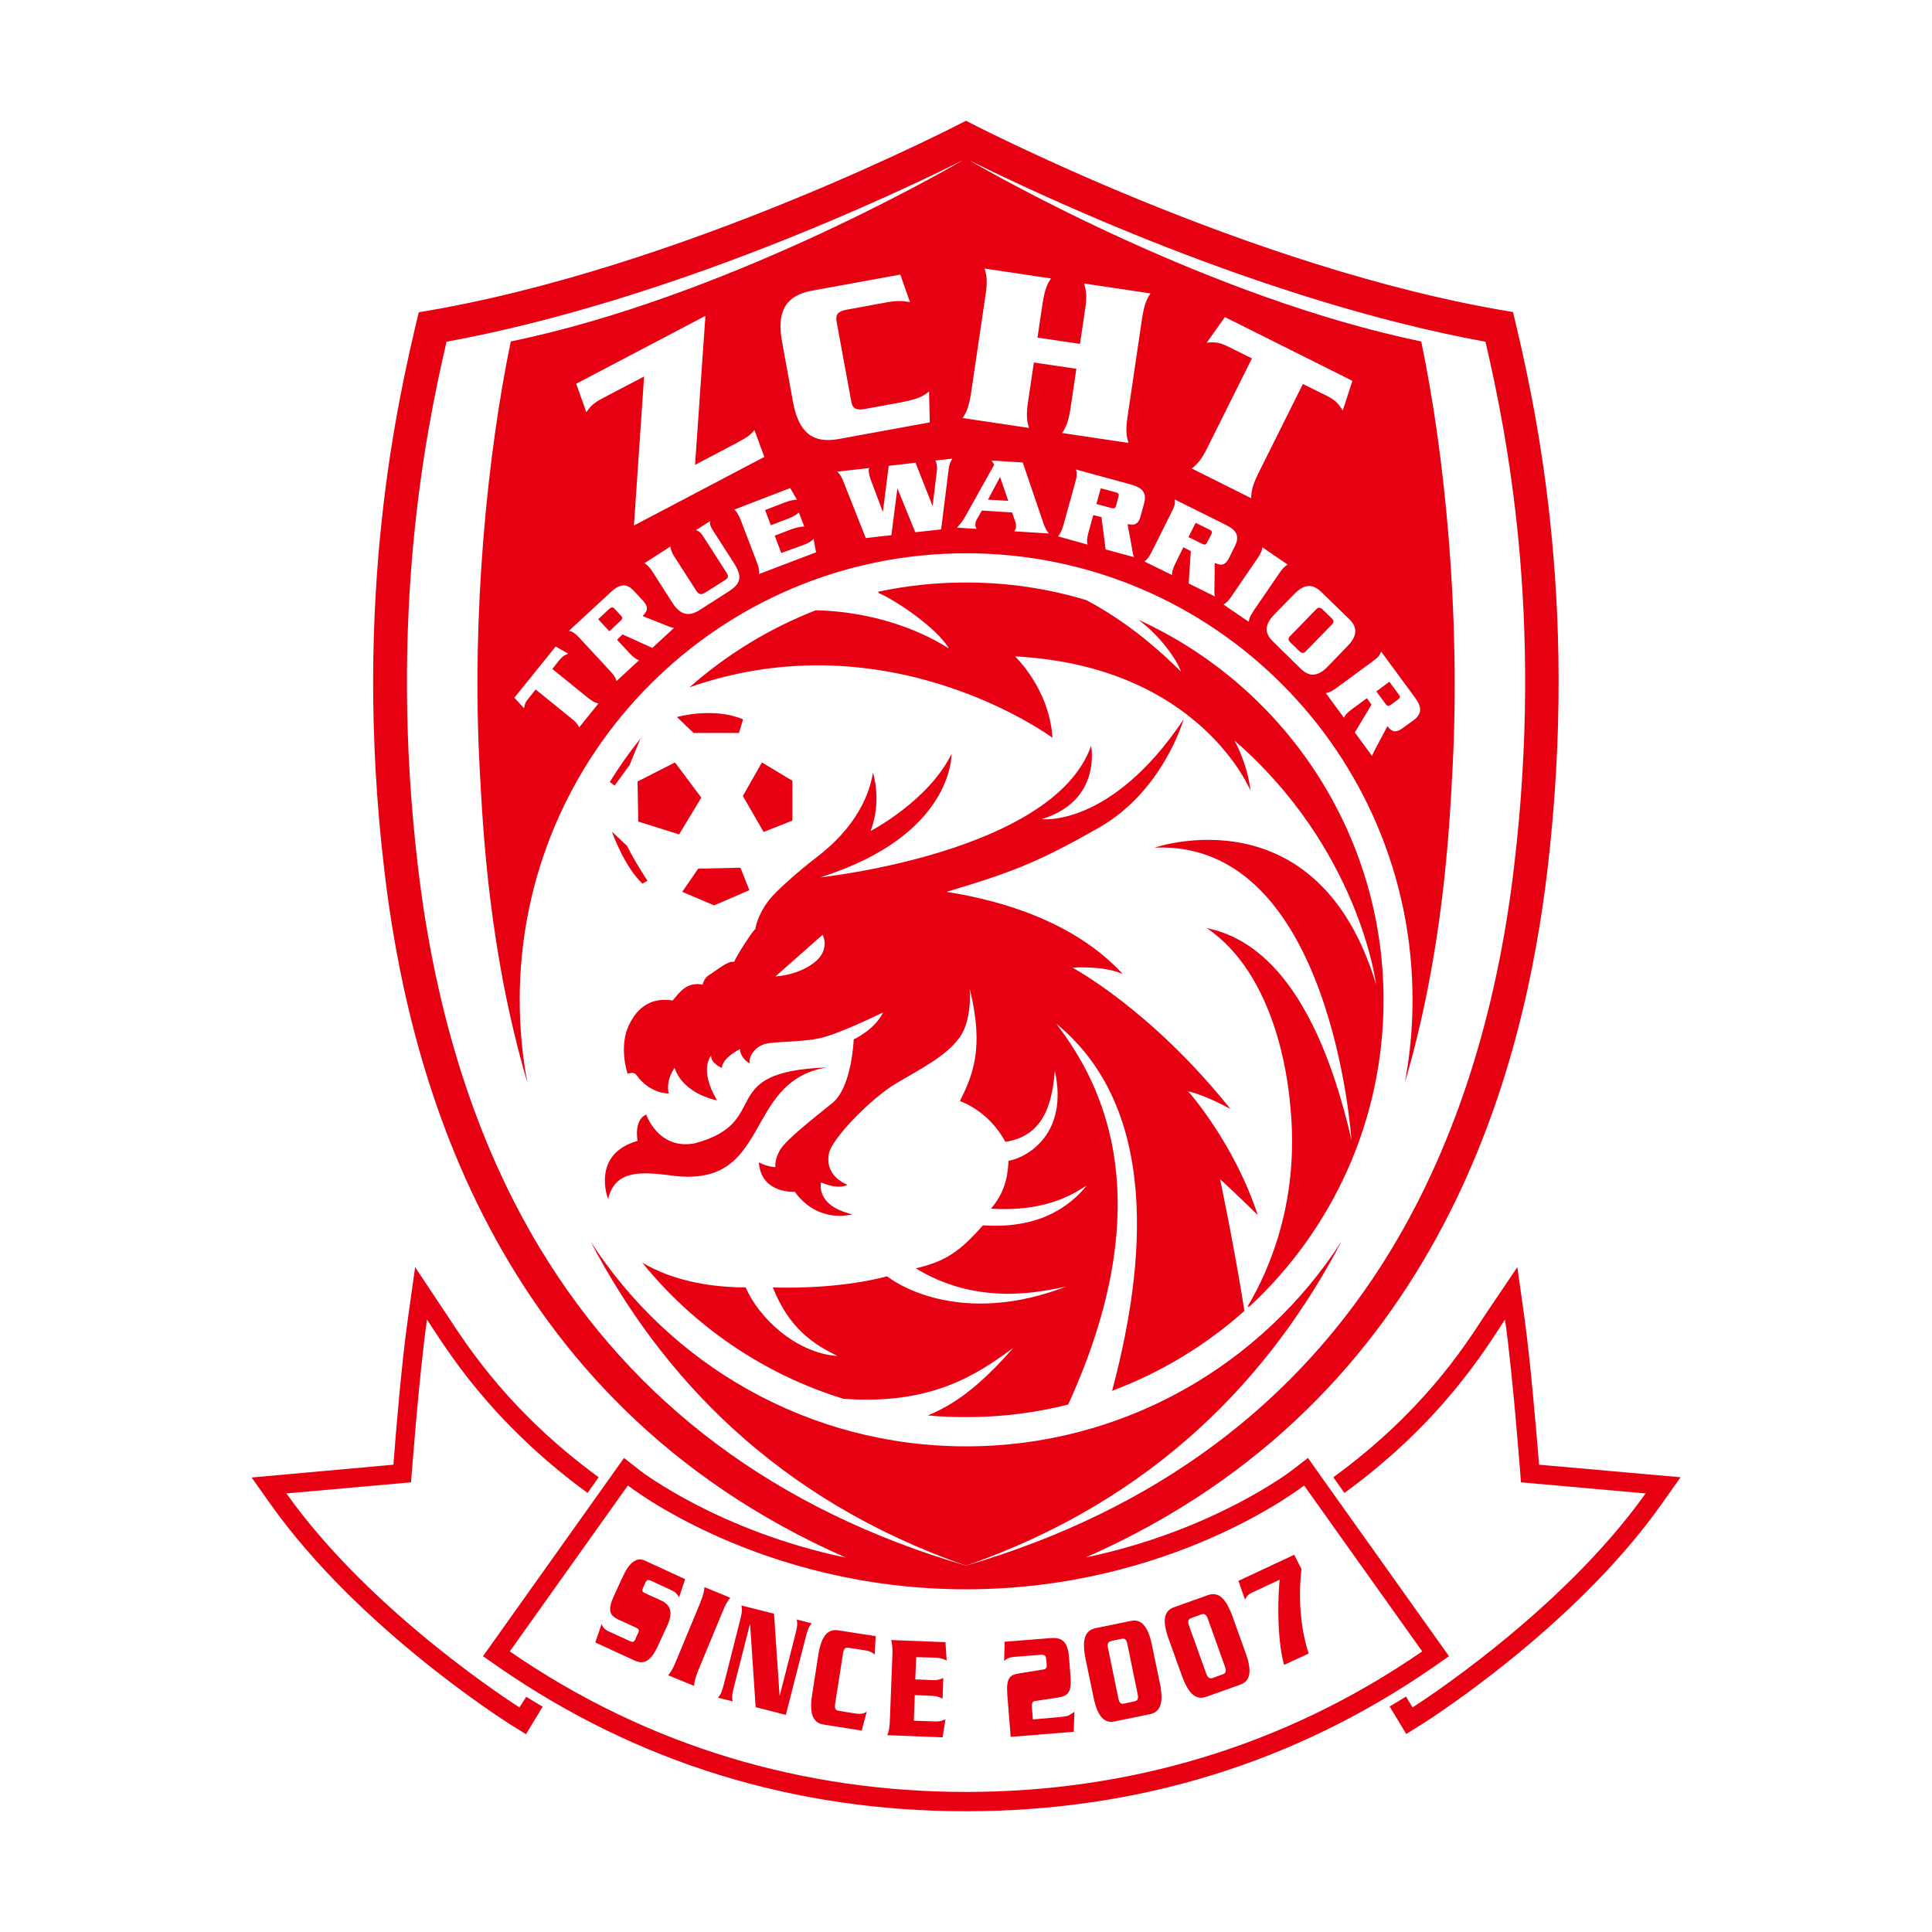 <svg version="1.1" xmlns="http://www.w3.org/2000/svg" xmlns:xlink="http://www.w3.org/1999/xlink" x="0px" y="0px"
	 viewBox="0 0 800 800" enable-background="new 0 0 800 800" xml:space="preserve">
<g>
	<path fill="#E70012" d="M600,685.8l-53.6-75.3l-4.8-6.8l-6.6,5.1c-0.4,0.3-32.7,25.1-85.4,36.1c148.7-65.5,181.8-205.5,191.2-285
		c13.3-113-5.7-194.8-14.3-230.7C517.5,111.5,400,50,400,50s-117.5,61.5-226.6,79.3c-8.6,35.9-27.6,117.7-14.3,230.7
		c9.3,79.5,42.4,219.5,191.2,285c-52.7-11-84.9-35.8-85.3-36.1l-6.6-5.2L200,685.8l6.6,4.6C263.9,730,329,750,400,750
		s136.1-20,193.4-59.6L600,685.8z M407.7,111.2l27.5,4.1c-1.5,2.2-2.6,4.5-3.5,10.4l-2.1,14.1l17.6,2.6l2.1-14.1
		c0.9-5.9,0.4-8.3-0.4-10.9l27.5,4.1c-1.5,2.2-2.6,4.5-3.5,10.4l-6,40.6c-0.9,5.9-0.4,8.3,0.4,10.9l-27.5-4.1
		c1.5-2.2,2.6-4.5,3.5-10.4l2.4-16.2l-17.6-2.6l-2.4,16.2c-0.9,5.9-0.4,8.3,0.4,10.9l-27.5-4.1c1.5-2.2,2.6-4.5,3.5-10.4l6-40.6
		C409,116.2,408.5,113.8,407.7,111.2z M486.4,206.8l21.1,10.5c4.5,2.2,6,4.7,3.8,8.9l-2.3,4.7c-1.9,3.8-3.8,3.1-6,2.2l-0.1,8.9
		c0,2-0.2,3.6,0.2,5l-10.9-5.4l0.9-13.4l-3.1-1.6l-3.3,6.7c-1.2,2.4-1.4,3.6-1.4,4.8l-11.4-5.6c1-0.8,1.8-1.6,3-4l8.4-16.8
		C486.5,209.3,486.7,208.1,486.4,206.8z M508.7,143.6c-3.9-2-6-2-9-1.7l7.5-10.6l52.8,26.4l-4,12.3c-1.6-2.6-2.9-4.3-6.8-6.2
		l-9.7-4.8l-18.4,36.9c-2.6,5.3-3,7.7-3,10.4L493.5,194c2.1-1.7,3.9-3.4,6.5-8.7l18.4-36.9L508.7,143.6z M566,289.1l-6.1,4.5
		c-2.2,1.6-2.9,2.5-3.4,3.6L549,287c1.2-0.2,2.3-0.6,4.5-2.2l15.1-11.1c2.2-1.6,2.8-2.5,3.3-3.9l13.9,18.9c3,4,3.2,6.9-0.7,9.7
		l-4.3,3.1c-3.4,2.5-4.8,1-6.3-0.8l-4.2,7.9c-0.9,1.8-1.8,3.1-2.1,4.5l-7.2-9.8l6.9-11.5L566,289.1z M558,267.5l-8.2,8.5
		c-4.3,4.4-7.7,4.2-11.1,1L527,265.5c-3.3-3.2-3.6-6.7,0.7-11.1l8.2-8.4c4.3-4.4,7.7-4.2,11.1-1l11.7,11.4
		C562,259.6,562.3,263.1,558,267.5z M519.1,252.9c-1.5,2.3-1.9,3.3-2,4.6l-10.5-7.2c1.1-0.6,2-1.3,3.5-3.6l10.6-15.5
		c1.5-2.3,1.9-3.3,2-4.6l10.5,7.2c-1.1,0.6-2,1.3-3.5,3.6L519.1,252.9z M468.5,225.8c0.4,2,0.5,3.6,1.1,4.9l-11.8-3.2l-1.7-13.4
		l-3.4-0.8l-2,7.2c-0.7,2.6-0.7,3.8-0.4,5l-12.2-3.4c0.8-0.9,1.4-1.9,2.2-4.5l5-18.1c0.7-2.6,0.7-3.8,0.2-5.1l22.7,6.2
		c4.8,1.3,6.8,3.4,5.5,8l-1.4,5.1c-1.1,4.1-3.2,3.7-5.4,3.3L468.5,225.8z M420.4,216l-1.3-3.8l-12.5-0.8l-2.2,3.8
		c-0.3,0.5-0.5,1.1-0.5,1.7c-0.1,1,0,1.1,0.5,2.1l-8.1-0.5c1.8-2.1,2.4-2.8,3.6-5l11.8-21.1l-1.1-1.7l12.9,0.8l8.6,25.3
		c0.5,1.5,1.3,3,2.2,4.1L420,220c0.6-1,0.7-1.2,0.7-1.8C420.7,217.5,420.7,216.7,420.4,216z M223.6,516.9
		c-26.4-43.7-43.4-97-50.6-158.5c-12.1-103.2,3.1-179,11.9-216.9c92.4-16.9,186.8-61.6,213.9-75.2c-11.2,6.5-99.9,57-187.3,75.1
		c-9.6,46.3-16.3,112.2-12.9,176.3c1.4,26.5,3.9,76.6,19.8,130.7c-2.1-11.1-3.2-22.6-3.2-34.4c0-102.1,82.8-184.9,184.9-184.9
		S584.9,311.9,584.9,414c0,11.8-1.1,23.2-3.2,34.4c15.9-54.2,18.4-104.2,19.8-130.7c3.3-64.1-3.3-130-13-176.3
		C501,123.2,412.2,72.7,401.2,66.3c27.2,13.5,121.5,58.3,213.9,75.2c8.8,37.9,24.1,113.7,11.9,216.9
		c-7.2,61.5-24.3,114.8-50.6,158.5c-38.8,64.4-98.2,108.5-176.4,131.4C321.7,625.4,262.4,581.2,223.6,516.9z M313.4,232.8l-6.7-17.5
		c-1-2.5-1.7-3.4-2.6-4.3l23.1-8.9l2.8,4.8c-1.2,0.1-2.5,0.2-4.9,1.1l-8.3,3.2l2.4,6.3l7.3-2.8c2.3-0.9,3.4-1.7,4.3-2.5l2.2,5.8
		c-1.2,0.1-2.5,0.2-4.9,1l-7.3,2.8l2.7,7.2l9.1-3.3c2.4-0.9,3.4-1.7,4.3-2.5l1,5.5l-23.6,9C314.4,236.5,314.4,235.3,313.4,232.8z
		 M260.6,270.4c1.9,2,2.8,2.5,4,3l-9.3,8.6c-0.4-1.2-0.8-2.2-2.7-4.2L239.8,264c-1.9-2-2.8-2.5-4.2-2.8l17.3-16
		c3.7-3.4,6.5-3.9,9.7-0.4l3.6,3.9c2.9,3.1,1.5,4.6-0.1,6.4l8.3,3.3c1.9,0.7,3.3,1.5,4.7,1.6l-9,8.3l-12.3-5.6l-2.3,2.2L260.6,270.4
		z M243.4,288.9c2.1,1.7,3.2,2.1,4.4,2.4l-8,9.9c-0.5-1.1-1.1-2.1-3.3-3.8l-14.7-11.9l-3.1,3.9c-1.3,1.6-1.5,2.5-1.7,3.9l-4-4.4
		l17.1-21.2l5.2,3c-1.4,0.5-2.2,0.9-3.5,2.4l-3.1,3.9L243.4,288.9z M304.7,183.6c5.2-2.8,6-3.5,7.7-5.5l4.1,11.1l-54,28.4l4.2-61.7
		l-16.8,8.8c-4.3,2.2-5.7,3.9-7.1,6l-4.2-11.8l53.5-28.1l-4.3,61.7L304.7,183.6z M278.3,249.4l-8-12.5c-1.5-2.3-2.4-3-3.4-3.7
		l10.7-6.9c0.2,1.2,0.4,2.3,1.9,4.6l8.8,13.7c1,1.6,2.1,1.8,3.7,0.8l7.3-4.6c2.6-1.6,2.6-2,1.2-4.2l-8.6-13.4
		c-1.7-2.7-2.2-3.1-3.7-3.7l5.8-3.7c-0.1,1.6,0.1,2.2,1.9,4.9l7.9,12.3c3.5,5.5,3.3,8.4-1.9,11.8l-12.2,7.8
		C285,255.6,281.5,254.5,278.3,249.4z M328.4,166.6l-4.6-25.3c-2.4-13.2,2.3-19,12.2-20.9l36.8-6.7l4,11.4c-2.8-0.5-5.2-0.7-9.7,0.1
		l-16.8,3.1c-3.1,0.6-4.4,1.8-3.9,4.8l6.1,33.2c0.5,3,2.3,3.6,5.3,3.1L371,167c9.4-1.7,10.8-2.7,13.7-4.9l0.3,12.8l-37.8,6.9
		C337.2,183.6,330.8,179.8,328.4,166.6z M359.9,193.8c-0.2,0.6-0.3,0.9-0.1,1.9c0.1,0.9,0.3,1.6,0.7,2.8l5,13.3h0.1l2.4-18.9
		l11.1-1.3l7,17.8h0.1l1.7-14.1c0.2-1.1,0.1-2.1,0-2.8s-0.3-1.4-0.6-1.8l7.1-0.8c-0.4,0.6-1.2,1.6-1.6,4.5l-3.1,24.8l-10.7,1.2
		l-7.4-18.2l-2.5,19.4l-10.6,1.2l-9.5-24c-0.7-1.8-1.5-2.7-2.3-3.5L359.9,193.8z M400,742c-66.6,0-131.4-18.5-188.9-58.2l48.9-68.7
		c0,0,54.6,43,140,43s140-43,140-43l48.9,68.7C531.4,723.5,466.6,742,400,742z"/>
	<path fill="#E70012" d="M555.5,514c-32.9,51.1-90.3,84.9-155.5,84.9S277.4,565.1,244.5,514C273.4,569.2,321,620.8,400,648.3
		C479,620.8,526.6,569.2,555.5,514z"/>
	<path fill="#E70012" d="M435.8,305.5c-1.3-20.4-15.5-33.7-15.5-33.7c76.5,4,97.5,55.6,97.5,55.6c-1.3-11.4-6.6-20.7-6.6-20.7
		c51,44.2,58.4,99.2,58.6,100.9c-24.2-80.2-91.7-56.6-91.7-56.6c73.4-3.3,81.5,121,81.5,121c-16.5-72.1-45-84.6-59.9-87.7
		c28.6,19.4,33.5,62.6,34.4,71.8c0.9,9.3,5.3,46.3-17.6,85.1c0.4-0.1,0.7-0.2,1.1-0.4c34-31.6,55.3-76.7,55.3-126.7
		c0-69.9-41.7-130.3-101.6-157.5c8.8,6.3,16.3,16.9,17.7,21.5c-13.5-13.5-26.7-23-39.2-29.6c-15.8-4.8-32.5-7.3-49.8-7.3
		c-12.4,0-24.6,1.3-36.3,3.8c-0.1,0.3,0.1,0.6,0.4,0.7c6.3,2.6,23.8,14.2,28.8,22.8c-16.3-10.3-36.5-15.4-55.1-15.8
		c-19.3,7.5-37,18.4-52.3,31.9C368.4,255.5,435.8,305.5,435.8,305.5z"/>
	<path fill="#E70012" d="M492,451.9c7.3,1.6,17.5,7.3,17.5,7.3c-33-41.3-65.4-58.5-65.4-58.5s12.6-1,20.8,2.6
		c-19.8-21.5-49.9-30.4-73-34c25.4-7.6,37-11.6,63.5-26.8c26-15,34.4-43.7,34.7-44.6c-30.1,44.9-58.8,41.3-58.8,41.3
		c25.1-7.6,20.5-30.4,20.5-30.4c-15.5,44.3-112.2,54.5-112.2,54.5c55.4-17.4,54.4-51.1,54.4-51.1c-9.6,19.5-33.5,31.9-33.5,31.9
		c4.8-12.6,1-24.1,1-24.1c-3.5,19.7-18.7,31.4-24.3,35.7c-5.6,4.3-14.1,11.7-17.5,15.5c-3.5,3.8-6.4,9.6-6.9,13.4
		c-1.5,1.3-8.1,11.6-8.8,13.7c-2.2-0.7-6.8,3.1-9.1,4.6s-3,1.8-4,4.8c-6.6-1.2-9.4,3.1-12.4,6.6c-5.8-1-13.1,0.2-17.8,9.6
		c-4.8,9.4-0.8,20.7-0.8,20.7s2.6-1,3.6,0.5c5.6,7.9,13.4,7.7,13.4,7.7c-1.3-5.7,2.4-10.6,2.4-10.6c4,11.2,17.6,13.4,17.6,13.4
		c-7.7-13-2.4-18.5-2.4-18.5c-0.4,3.1,4.4,5.1,4.4,5.1c0.2-4.2,7.5-7.8,7.5-7.8c0.3,4.1,4,5.9,4,5.9c-0.3-3,2-6.6,6-7.9
		s15.2-0.7,23.5-2.6c8.1-1.9,25.2-10.3,25.8-10.6c-3.6,7.3-12.2,11.2-12.2,11.2s-0.7,19.8-8.9,26.4c-8.2,6.6-18.8,14.9-21.5,19.2
		c-2.6,4.3-2,7.3-2,7.3c-4-0.3-6.9-2-6.9-2c1,13.2,14.9,12.2,14.9,12.2c9.9,13.6,23.8,9.3,23.8,9.3c-15.5-3.6-12.9-13.2-12.9-13.2
		c7.6,3.3,10.9,1,10.9,1c-6-2.6-8.9-7.3-7.6-13.2c1.3-6,17.2-22.5,27.8-28.8c10.6-6.3,20.5-11.2,26.1-18.8
		c5.6-7.6,4.3-20.5,4.3-20.5c6.3,25.1,1,36.4-4,46.6c6.6,2.6,13.9,7.9,18.8,16.9c17.8-2.6,19.5-19.5,20.5-29.4
		c5.6,25.8-10.9,35.7-19.2,37.3c-0.3,6.6-1.6,13.2-7.3,19.8c21.8,1.3,33-5.3,39.7-9.6c-14.5,17.8-35,16.9-43,16.5
		c-9.6,10.9-15.5,14.9-27.8,17.8c26.1,15.9,51.9,9.6,62.1,7.6c-39.7,15.2-66.1,1.7-74-4.3c-16.2,4.3-35.7,5-47.3,4.6
		c6.9,17.2,16.9,23.5,26.8,28.4c-17.8-1.3-33-16.5-38-28.4c-20.3-0.1-34-5-42.9-10.3c21.3,26.3,50.2,46.2,83.3,56.4
		c36.5,2.7,55.3-10,70.3-21c-14.3,16.3-24.5,23.4-35.3,27.9c5.2,0.5,10.6,0.7,16,0.7c14.5,0,28.6-1.8,42.1-5.2
		c41.3-90.3,9.9-138.1-4.9-157.7c46.4,38,34.4,109.5,23.1,152c20.3-7.6,38.9-18.9,54.8-33.1c-4.6-28.8-10.1-54.5-10.1-54.5
		c3.7,3.2,15.6,14.8,15.6,14.8C510.9,473,492,451.9,492,451.9z M337,398.7c-6.9,5.3-15.9,5.6-15.9,5.6l19.5-17.2
		C340.7,387.1,344,393.4,337,398.7z"/>
	<path fill="#E70012" d="M276.9,486.6c43.3,6.6,30-38.7,65.4-44.6c-47,1.8-21.7,22.5-54.5,31.4c-15.2,3-20.2-11.9-20.2-11.9
		c-5.3,2.3-3.6,10.9-3.6,10.9c-19.5,5.6-12.2,24.1-12.2,24.1C254.7,484.3,265.6,485.3,276.9,486.6z"/>
	<polygon fill="#E70012" points="264.3,340.2 281.2,345.5 290.4,330.3 279.5,315.7 264,323.6 	"/>
	<polygon fill="#E70012" points="328.1,339.8 328.1,323.3 315.5,315.7 307.6,329.6 316.2,344.5 	"/>
	<polygon fill="#E70012" points="289.1,359.7 282.5,369.3 295.7,374.9 310.3,368.6 306.6,359.3 	"/>
	<path fill="#E70012" d="M306,303.5l1.7-5.6c-12.2-5.3-27.4-1-27.4-1l6.9,6.6H306z"/>
	<path fill="#E70012" d="M266,365.9l2.1-1.2c0,0-5.8-8.8-8.4-14.4l-6.3-5.9C253.4,344.5,258.4,358.7,266,365.9z"/>
	<path fill="#E70012" d="M260.7,316.8l4.5-11c-4.6,5.7-8.8,11.7-12.7,18l2,1.5L260.7,316.8z"/>
	<path fill="#E70012" d="M273.7,662.7l-6.4-2.9c-1.4-0.6-1.6-1-1-2.4l0.9-2c0.6-1.3,1.1-1.4,2.5-0.8l8.4,3.9
		c1.7,0.8,2.3,1.6,3.1,2.9l2.5-7.5l-16.7-7.7c-3.2-1.5-6.3,0.6-8.9,6.2l-3.7,8c-2.8,6-2.2,8.4,1.4,10.1l7.4,3.4
		c1.4,0.6,1.6,1.1,1,2.3l-1.1,2.5c-0.6,1.3-1,1.4-2.4,0.8l-8.7-4c-1.8-0.8-2.4-1.9-2.9-3l-2.6,7.6l16.3,7.5c4.3,2,7.1-0.5,9.7-6.2
		l4-8.7C278.7,667.5,277.6,664.5,273.7,662.7z"/>
	<path fill="#E70012" d="M302.4,661.6l-10.7-4.4c-0.1,1.6-0.4,3.1-1.8,6.6l-9.9,23.9c-1.4,3.5-2.3,4.7-3.3,6l10.7,4.4
		c0.1-1.6,0.4-3.1,1.8-6.6l9.9-23.9C300.5,664.1,301.4,662.8,302.4,661.6z"/>
	<path fill="#E70012" d="M329.9,670.6c0.4,2,0.3,2.8-0.8,7.1l-6.2,24.3h-0.1l-2.3-33.8l-13.5-3.4c0.4,2,0.3,2.8-0.8,7.1l-6.2,24.5
		c-1.1,4.3-1.4,5-2.7,6.6l6.1,1.5c-0.4-2-0.3-2.8,0.8-7.1l6.3-24.8h0.1l2.3,34.3l12.5,3.2l8-31.3c1.1-4.3,1.4-5,2.7-6.6L329.9,670.6
		z"/>
	<path fill="#E70012" d="M338.8,685.5l-2.5,16.1c-1.3,8.4,0.5,11.8,4.7,12.5l15.8,2.5l2.1-7.8c-1.5,0.8-2.2,1.2-6.1,0.5l-5.5-0.9
		c-1.3-0.2-1.8-0.9-1.5-2.8l3.3-21.1c0.3-1.9,1-2.4,2.3-2.2l7,1.1c1.9,0.3,2.8,0.9,3.8,1.7l0.4-7.6l-15.4-2.4
		C342.9,674.4,340.1,677.1,338.8,685.5z"/>
	<path fill="#E70012" d="M387.5,686.4c2.3,0.1,3.4,0.7,4.5,1.2l-0.5-7.6l-22.5-0.9c0.4,1.6,0.7,3,0.5,6.8l-1,25.9
		c-0.1,3.8-0.5,5.2-1.1,6.7l22.9,0.9l1.2-7.5c-1,0.5-2.2,1-4.5,0.9l-8.6-0.3l0.4-10.6l7.1,0.3c2.3,0.1,3.4,0.7,4.4,1.2l0.3-8.6
		c-1.1,0.5-2.2,1-4.5,0.9l-7.1-0.3l0.4-9.2L387.5,686.4z"/>
	<path fill="#E70012" d="M427.7,712l-0.4-4.9c-0.1-1.3,0-2.5,1-2.7l9.8-1.5c4.3-0.6,5.6-2.4,5.2-8.3l-0.6-7.9
		c-0.4-5.5-1.8-8.9-7.6-8.4l-19.1,1.5l-0.2,8c1.1-1.1,2.5-1.6,3.9-1.7l11.4-0.9c1.5-0.1,2,0.6,2.1,1.7l0.2,2.1
		c0.1,1.5-0.1,2.1-1.4,2.3l-10.5,1.7c-3.4,0.6-4.9,2-4.4,8.7l1.4,17.5l26.1-2.1l0.3-8.3c-2.1,1.5-2.7,1.9-5.3,2.1L427.7,712z"/>
	<path fill="#E70012" d="M477,681.2c-1.7-8.3-4.7-10.9-8.8-10l-14.6,3c-4.1,0.9-5.8,4.3-4.1,12.7l3.3,15.9c1.7,8.3,4.7,10.9,8.8,10
		l14.6-3c4.1-0.9,5.8-4.3,4.1-12.7L477,681.2z M469.7,704.5l-4.2,0.9c-1.3,0.3-2-0.2-2.4-2.1l-4.3-20.9c-0.4-1.9,0.1-2.6,1.4-2.9
		l4.2-0.9c1.3-0.3,2,0.2,2.4,2.1l4.3,20.9C471.5,703.5,471,704.2,469.7,704.5z"/>
	<path fill="#E70012" d="M510.3,669.2c-2.9-8-6.1-10.1-10.1-8.7l-14,5c-4,1.4-5.2,5.1-2.3,13.1l5.5,15.3c2.9,8,6.1,10.1,10.1,8.7
		l14-5c4-1.4,5.2-5.1,2.3-13.1L510.3,669.2z M506.3,693.3l-4.1,1.5c-1.2,0.4-2,0.1-2.7-1.7l-7.2-20.1c-0.6-1.8-0.2-2.6,1-3l4.1-1.5
		c1.2-0.4,2-0.1,2.7,1.7l7.2,20.1C507.9,692.1,507.5,692.9,506.3,693.3z"/>
	<path fill="#E70012" d="M538.9,649.7l-3-5.9l-23.1,10.8l2.7,7.7c1-1.6,1.3-2.1,3.3-3l11.1-5.2c-0.5,3.6-1.6,22.9,1.8,35.3l10.2-4.7
		C538.3,673.7,537.6,661,538.9,649.7z"/>
	<path fill="#E70012" d="M215.1,707c0,0-60.8-38.3-96.5-88.6l51.6-4.6c0,0,3.3-44.3,6.6-67.4c8.1,12.2,26,42.2,66.5,71.8l4.6-6.5
		c-36-26.3-53.4-52.8-62.3-66.4c-0.8-1.2-1.5-2.3-2.2-3.3l-11.5-17.3l-2.9,20.6c-2.6,18-5.1,47.9-6.1,61.2l-58.7,5.3l8,11.3
		c36.2,50.9,96.2,89.1,98.7,90.7l6.9,4.3l6.9-11.4c-2.3-1.3-4.5-2.7-6.8-4.1L215.1,707z"/>
	<path fill="#E70012" d="M637.3,606.5c-1.1-13.3-3.6-43.3-6.1-61.2l-2.9-20.6L616.6,542c-0.7,1-1.4,2.1-2.2,3.3
		c-8.9,13.7-26.3,40.2-62.3,66.4l4.6,6.5c40.5-29.5,58.4-59.6,66.5-71.8c3.3,23.1,6.6,67.4,6.6,67.4l51.6,4.6
		c-35.7,50.2-96.5,88.6-96.5,88.6l-2.7-4.5c-2.3,1.4-4.5,2.8-6.8,4.1l6.9,11.4l6.9-4.3c2.5-1.6,62.6-39.8,98.7-90.7l8-11.3
		L637.3,606.5z"/>
	<path fill="#E70012" d="M499.9,224.5l1.6-3.1c0.6-1.2,0.4-1.6-0.9-2.2l-5.5-2.7l-3,5.9l5.5,2.7
		C498.8,225.7,499.3,225.7,499.9,224.5z"/>
	<path fill="#E70012" d="M551.2,255.8l-3.4-3.3c-1-1-1.9-1.2-2.8-0.2l-10.8,11.1c-1,1-0.8,1.8,0.3,2.8l3.4,3.3c1,1,1.9,1.2,2.8,0.2
		l10.8-11.1C552.5,257.6,552.3,256.8,551.2,255.8z"/>
	<polygon fill="#E70012" points="409.1,206.9 417.5,207.4 414.1,197.5 	"/>
	<path fill="#E70012" d="M461.8,203.8l-6-1.6l-1.8,6.5l6,1.6c1.3,0.4,1.8,0.3,2.2-1.1l0.9-3.4C463.5,204.5,463.1,204.1,461.8,203.8z
		"/>
	<path fill="#E70012" d="M254.6,252.2c-0.9-1-1.4-0.9-2.4,0l-4.5,4.2l4.6,5l4.5-4.2c1-0.9,1.2-1.4,0.2-2.4L254.6,252.2z"/>
	<path fill="#E70012" d="M576,291.8l2.8-2.1c1.1-0.8,1.1-1.3,0.2-2.4l-3.7-5l-5.4,4l3.7,5C574.4,292.4,574.8,292.6,576,291.8z"/>
</g>
</svg>
